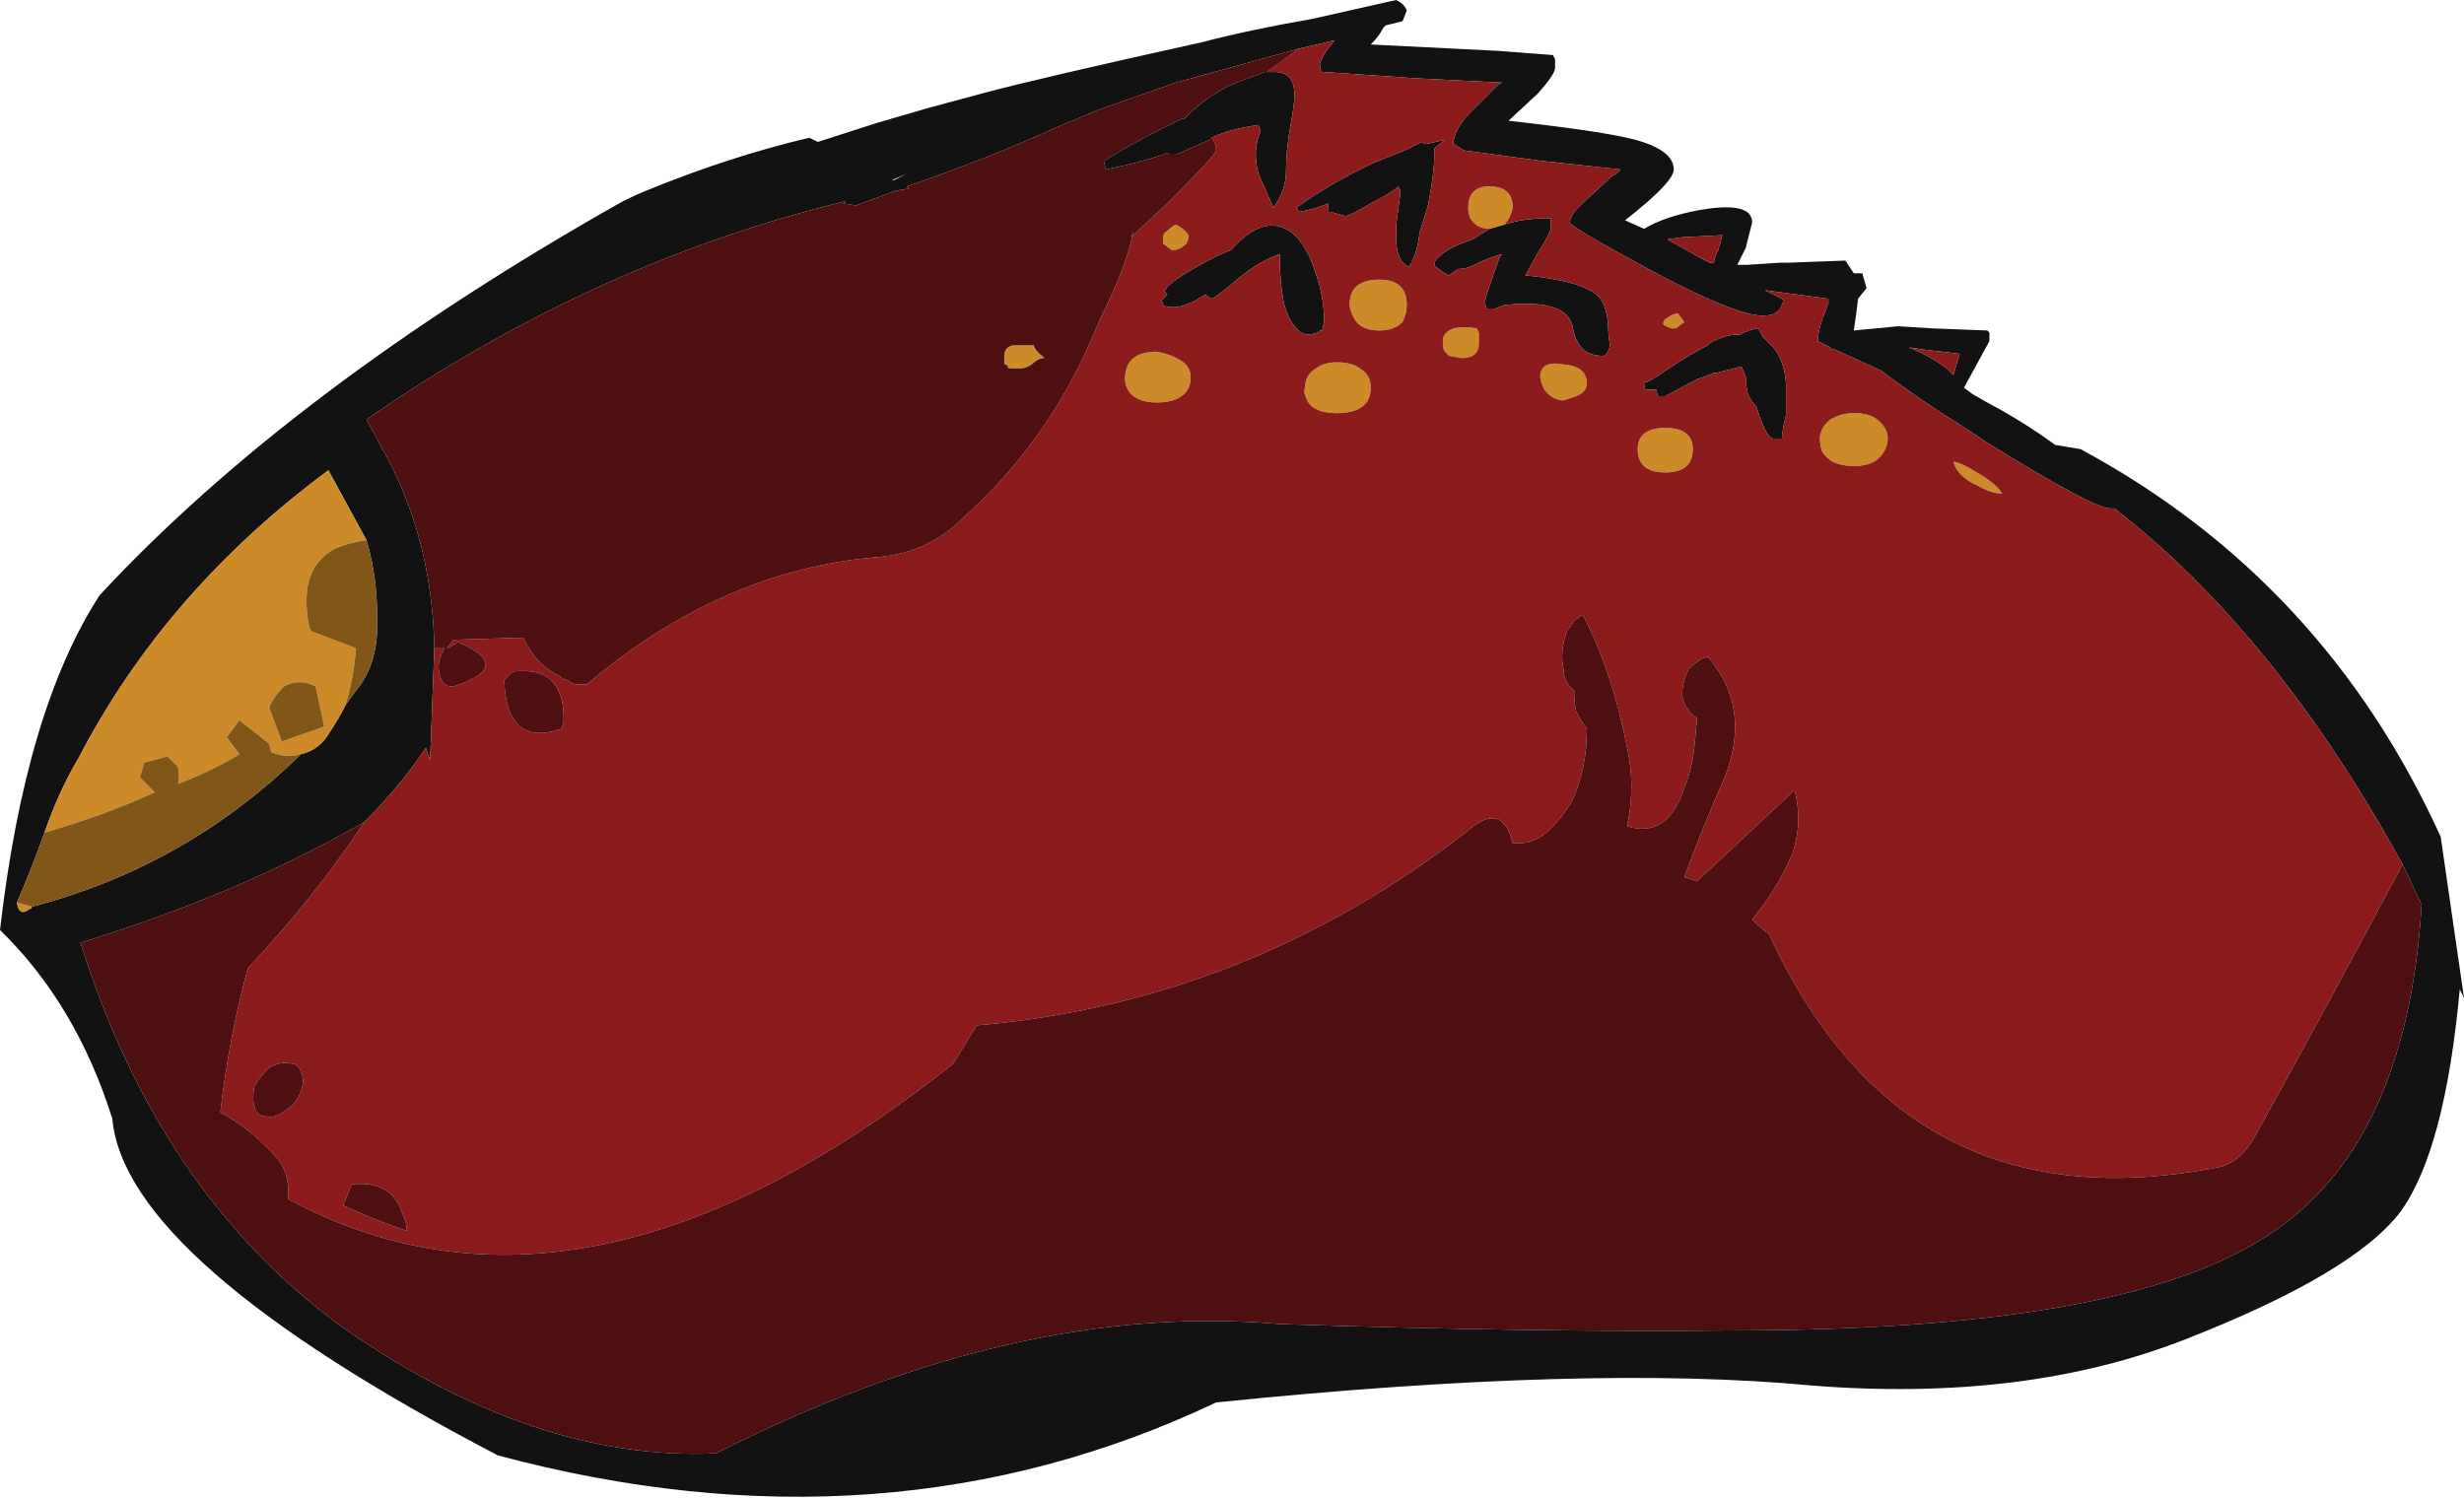 <?xml version="1.0" encoding="UTF-8" standalone="no"?>
<svg xmlns:ffdec="https://www.free-decompiler.com/flash" xmlns:xlink="http://www.w3.org/1999/xlink" ffdec:objectType="shape" height="35.35px" width="58.15px" xmlns="http://www.w3.org/2000/svg">
  <g transform="matrix(1.0, 0.0, 0.0, 1.0, 30.05, 32.3)">
    <path d="M3.15 -32.05 L3.05 -31.8 2.65 -31.7 2.6 -31.65 Q2.5 -31.45 2.3 -31.25 L5.3 -31.1 6.6 -31.0 6.65 -30.9 6.65 -30.7 Q6.65 -30.55 6.25 -30.1 L5.55 -29.45 Q7.8 -29.2 8.55 -29.0 9.45 -28.75 9.45 -28.3 9.45 -28.0 8.3 -27.1 L8.75 -26.9 Q9.25 -27.2 10.1 -27.35 11.3 -27.55 11.3 -27.05 L11.15 -26.45 10.95 -26.05 11.2 -26.05 11.95 -26.1 12.15 -26.1 13.5 -26.15 13.7 -25.85 13.9 -25.85 14.0 -25.5 13.8 -25.25 13.75 -24.85 13.7 -24.5 14.75 -24.6 15.55 -24.55 16.85 -24.5 16.9 -24.45 16.9 -24.25 16.3 -23.15 16.5 -23.0 16.85 -22.8 Q17.7 -22.35 18.45 -21.8 L19.05 -21.7 Q24.8 -18.6 27.55 -12.55 L28.1 -8.75 Q28.05 -8.85 28.0 -8.95 27.65 -5.15 26.6 -3.7 25.5 -2.25 21.55 -0.7 17.75 0.8 12.7 0.4 7.45 -0.1 -1.35 0.8 -9.15 4.5 -18.3 2.05 -27.1 -2.55 -27.4 -5.9 -28.25 -8.6 -30.05 -10.35 -29.45 -15.55 -27.7 -18.25 -23.15 -23.15 -15.35 -27.55 -15.05 -27.7 -14.8 -27.8 -12.85 -28.6 -10.95 -29.05 L-10.75 -28.95 -9.35 -29.4 -8.15 -29.75 -6.85 -30.1 Q-5.55 -30.45 -1.7 -31.3 -0.55 -31.6 0.9 -31.85 L2.9 -32.3 Q3.1 -32.2 3.15 -32.05 M26.65 -11.9 Q23.65 -17.35 19.85 -20.3 L19.75 -20.3 Q19.35 -20.3 16.85 -21.85 L16.4 -22.15 Q15.2 -22.9 14.35 -23.55 L13.25 -24.05 13.15 -24.05 13.15 -24.1 12.85 -24.25 Q12.85 -24.45 12.95 -24.75 L13.1 -25.15 13.1 -25.25 11.6 -25.45 12.0 -25.25 12.05 -25.2 11.95 -25.0 11.9 -24.95 Q11.8 -24.85 11.55 -24.85 10.9 -24.85 8.85 -25.95 7.0 -26.95 7.0 -27.05 7.0 -27.25 7.35 -27.55 L8.0 -28.15 8.1 -28.2 8.2 -28.3 6.35 -28.5 4.5 -28.75 4.25 -28.9 Q4.25 -29.2 4.6 -29.6 L5.3 -30.3 5.4 -30.35 3.4 -30.45 1.2 -30.6 1.15 -30.6 Q1.1 -30.65 1.1 -30.8 1.1 -30.85 1.25 -31.1 L1.45 -31.35 0.6 -31.15 -2.3 -30.35 -4.15 -29.7 Q-4.85 -29.4 -5.1 -29.3 -6.75 -28.55 -8.65 -27.9 L-8.6 -27.85 -8.9 -27.8 -9.85 -27.45 -10.15 -27.5 -10.1 -27.55 Q-16.05 -26.1 -21.4 -22.4 L-21.05 -21.75 Q-19.85 -19.65 -19.8 -17.0 L-19.9 -14.35 -20.0 -14.65 Q-20.6 -13.75 -21.45 -12.9 -24.4 -11.2 -28.15 -10.05 -26.3 -4.15 -22.0 -1.0 -17.45 2.2 -13.15 2.0 -6.05 -1.6 0.15 -1.05 6.3 -0.85 10.85 -0.9 20.0 -0.9 23.4 -3.1 26.75 -5.2 27.1 -10.95 L26.65 -11.9 M-0.15 -30.6 L0.05 -30.6 Q0.5 -30.6 0.5 -30.05 0.5 -29.85 0.4 -29.3 0.3 -28.75 0.3 -28.25 0.3 -27.8 0.0 -27.4 L-0.35 -28.2 Q-0.5 -28.75 -0.3 -29.2 L-0.35 -29.35 Q-1.05 -29.25 -1.45 -29.05 L-1.5 -29.0 -2.3 -28.65 -2.45 -28.65 -2.5 -28.7 -2.6 -28.65 Q-3.2 -28.45 -3.95 -28.3 L-4.0 -28.5 Q-3.2 -29.0 -2.15 -29.5 L-2.1 -29.5 -2.05 -29.55 Q-1.6 -30.0 -1.0 -30.3 L-0.2 -30.6 -0.15 -30.6 M3.8 -28.8 L3.8 -28.65 Q3.8 -28.2 3.65 -27.45 L3.45 -26.8 Q3.4 -26.3 3.2 -26.0 2.9 -26.15 2.9 -26.65 L2.9 -27.0 3.0 -27.75 3.0 -27.8 2.95 -27.9 Q2.8 -27.75 2.3 -27.5 1.8 -27.2 1.7 -27.2 L1.35 -27.3 1.35 -27.25 Q1.3 -27.25 1.3 -27.4 L1.3 -27.5 Q0.95 -27.35 0.6 -27.3 L0.55 -27.4 Q1.3 -27.95 2.35 -28.45 L3.1 -28.75 3.5 -28.95 3.6 -28.9 4.05 -29.0 3.8 -28.8 M12.1 -23.25 L12.1 -22.5 12.05 -22.3 12.0 -22.0 12.05 -21.95 11.8 -21.95 Q11.65 -21.95 11.45 -22.55 L11.4 -22.7 Q11.3 -22.8 11.2 -23.0 11.15 -23.2 11.15 -23.4 L11.05 -23.65 10.45 -23.5 10.4 -23.5 10.15 -23.4 10.0 -23.35 9.25 -22.95 9.1 -22.95 Q9.05 -22.95 9.05 -23.1 L8.8 -23.1 Q8.75 -23.1 8.75 -23.3 8.75 -23.2 9.25 -23.55 9.85 -23.95 10.25 -24.15 L10.3 -24.2 Q10.55 -24.35 10.85 -24.4 L11.0 -24.4 Q11.3 -24.55 11.45 -24.55 L11.55 -24.35 11.7 -24.2 Q12.05 -23.9 12.1 -23.25 M16.2 -23.95 L15.35 -24.05 15.0 -24.1 Q15.5 -23.9 15.9 -23.6 L16.05 -23.45 16.2 -23.95 M9.3 -26.65 L10.1 -26.2 10.3 -26.1 10.4 -26.1 Q10.4 -26.2 10.5 -26.4 L10.6 -26.75 9.65 -26.7 9.3 -26.65 M5.45 -27.0 Q5.9 -27.15 6.5 -27.15 L6.55 -27.15 Q6.55 -27.1 6.55 -26.9 6.55 -26.85 6.35 -26.5 L6.25 -26.35 5.95 -25.8 Q7.5 -25.65 7.75 -25.2 7.85 -25.05 7.9 -24.7 7.9 -24.35 7.95 -24.15 7.9 -23.95 7.8 -23.9 7.35 -23.9 7.2 -24.2 7.1 -24.35 7.05 -24.65 6.85 -25.25 5.45 -25.1 L5.2 -25.0 5.05 -25.0 Q5.0 -25.05 5.0 -25.2 5.0 -25.3 5.35 -26.25 L5.4 -26.3 Q5.15 -26.25 4.75 -26.05 4.55 -25.95 4.35 -25.95 L4.15 -25.8 4.05 -25.85 3.9 -25.95 3.85 -26.0 Q3.8 -26.0 3.8 -26.1 3.95 -26.4 4.7 -26.65 L5.1 -26.9 5.45 -27.0 M0.15 -26.3 Q-0.3 -26.15 -0.8 -25.75 -1.25 -25.35 -1.45 -25.25 L-1.55 -25.3 -1.6 -25.35 -1.85 -25.2 Q-2.15 -25.05 -2.35 -25.05 -2.65 -25.05 -2.6 -25.15 L-2.65 -25.2 -2.5 -25.35 -2.6 -25.45 -2.55 -25.45 Q-2.5 -25.65 -1.35 -26.25 L-1.0 -26.4 Q-0.2 -27.3 0.45 -26.8 0.8 -26.5 1.0 -25.85 1.2 -25.3 1.2 -24.7 L1.15 -24.5 1.1 -24.5 1.05 -24.45 0.85 -24.4 Q0.65 -24.4 0.55 -24.55 0.35 -24.75 0.25 -25.15 0.15 -25.65 0.15 -26.3 M-22.95 -14.5 Q-22.5 -14.6 -22.25 -15.05 -22.05 -15.35 -21.9 -15.65 -21.8 -15.8 -21.65 -16.0 -21.1 -16.65 -21.15 -17.75 -21.15 -18.7 -21.4 -19.55 L-22.3 -21.2 Q-26.15 -18.35 -28.2 -14.4 -28.65 -13.65 -29.0 -12.65 -29.3 -11.8 -29.65 -11.0 -29.6 -10.65 -29.35 -10.85 -29.3 -10.85 -29.3 -10.9 -25.65 -11.85 -22.95 -14.5 M-9.0 -28.05 L-8.95 -28.05 -8.65 -28.2 -9.0 -28.05" fill="#121212" fill-rule="evenodd" stroke="none"/>
    <path d="M12.9 -21.95 Q12.9 -22.2 13.15 -22.4 13.4 -22.55 13.7 -22.55 14.05 -22.55 14.25 -22.4 14.5 -22.2 14.5 -21.95 14.5 -21.75 14.35 -21.55 14.15 -21.3 13.7 -21.3 13.15 -21.3 12.95 -21.65 12.9 -21.8 12.9 -21.95 M16.6 -20.85 Q16.15 -21.05 16.05 -21.4 16.2 -21.4 16.6 -21.15 17.05 -20.9 17.2 -20.65 16.95 -20.65 16.6 -20.85 M9.55 -24.9 L9.7 -24.7 9.5 -24.55 9.4 -24.55 Q9.25 -24.6 9.2 -24.65 9.2 -24.75 9.3 -24.8 9.45 -24.9 9.55 -24.9 M5.1 -26.9 Q4.8 -26.9 4.65 -27.15 4.6 -27.25 4.6 -27.4 4.6 -27.9 5.1 -27.9 5.65 -27.9 5.65 -27.4 5.6 -27.15 5.45 -27.0 L5.1 -26.9 M6.3 -23.4 Q6.3 -23.8 6.85 -23.7 7.4 -23.65 7.4 -23.25 7.4 -23.05 7.15 -22.95 L6.85 -22.85 Q6.6 -22.85 6.4 -23.1 6.3 -23.3 6.3 -23.4 M9.9 -21.7 Q9.9 -21.15 9.25 -21.15 8.6 -21.15 8.6 -21.7 8.6 -22.2 9.25 -22.2 9.9 -22.2 9.9 -21.7 M1.8 -25.1 Q1.8 -25.7 2.5 -25.7 3.15 -25.7 3.15 -25.1 3.15 -24.9 3.05 -24.7 2.85 -24.5 2.5 -24.5 2.05 -24.5 1.9 -24.8 1.8 -25.0 1.8 -25.1 M2.3 -23.15 Q2.3 -22.95 2.2 -22.8 2.0 -22.55 1.5 -22.55 0.95 -22.55 0.8 -22.85 0.7 -23.05 0.75 -23.15 0.75 -23.45 1.0 -23.6 1.2 -23.75 1.5 -23.75 1.85 -23.75 2.05 -23.6 2.3 -23.45 2.3 -23.15 M4.85 -24.2 Q4.85 -23.85 4.45 -23.85 L4.15 -23.9 4.05 -24.0 Q4.0 -24.05 4.0 -24.25 4.0 -24.45 4.25 -24.55 4.5 -24.6 4.8 -24.55 L4.85 -24.45 Q4.85 -24.4 4.85 -24.2 M-22.95 -14.5 Q-23.3 -14.4 -23.65 -14.55 L-23.7 -14.75 -24.4 -15.3 -24.7 -14.9 -24.4 -14.5 Q-25.05 -14.1 -25.85 -13.8 -25.8 -13.95 -25.85 -14.2 L-26.1 -14.45 -26.65 -14.3 Q-26.7 -14.1 -26.75 -13.95 L-26.4 -13.6 Q-27.6 -13.05 -29.0 -12.65 -28.65 -13.65 -28.2 -14.4 -26.15 -18.35 -22.3 -21.2 L-21.4 -19.55 Q-21.8 -19.5 -22.15 -19.35 -22.7 -19.05 -22.8 -18.4 -22.85 -17.95 -22.75 -17.5 L-22.7 -17.4 -21.65 -17.0 Q-21.7 -16.3 -21.9 -15.65 -22.05 -15.35 -22.25 -15.05 -22.5 -14.6 -22.95 -14.5 M-23.35 -16.1 Q-23.6 -15.85 -23.7 -15.6 L-23.4 -14.8 -22.4 -15.15 Q-22.5 -15.65 -22.6 -16.1 -23.0 -16.3 -23.35 -16.1 M-29.65 -11.0 L-29.3 -10.9 Q-29.3 -10.85 -29.35 -10.85 -29.6 -10.65 -29.65 -11.0 M-2.0 -26.75 Q-2.0 -26.65 -2.05 -26.55 -2.15 -26.45 -2.3 -26.4 L-2.4 -26.4 -2.6 -26.55 -2.6 -26.7 Q-2.6 -26.8 -2.5 -26.85 -2.4 -26.95 -2.3 -27.0 -2.1 -26.9 -2.0 -26.75 M-3.5 -23.35 Q-3.5 -24.0 -2.75 -24.0 -2.45 -23.95 -2.2 -23.8 -1.95 -23.65 -1.95 -23.4 -1.95 -23.05 -2.25 -22.9 -2.45 -22.8 -2.75 -22.8 -3.2 -22.8 -3.4 -23.05 -3.5 -23.2 -3.5 -23.35 M-5.4 -23.85 Q-5.55 -23.85 -5.7 -23.7 -5.85 -23.6 -6.0 -23.6 -6.35 -23.6 -6.25 -23.65 -6.3 -23.7 -6.35 -23.7 L-6.35 -23.9 Q-6.35 -24.1 -6.15 -24.15 L-5.65 -24.15 Q-5.65 -24.05 -5.4 -23.85" fill="#cc8a28" fill-rule="evenodd" stroke="none"/>
    <path d="M0.6 -31.15 L1.45 -31.35 1.25 -31.1 Q1.1 -30.85 1.1 -30.8 1.1 -30.65 1.15 -30.6 L1.2 -30.6 3.4 -30.45 5.4 -30.35 5.3 -30.3 4.6 -29.6 Q4.25 -29.2 4.25 -28.9 L4.5 -28.75 6.35 -28.5 8.2 -28.3 8.1 -28.2 8.0 -28.15 7.35 -27.55 Q7.0 -27.25 7.0 -27.05 7.0 -26.95 8.85 -25.95 10.9 -24.85 11.55 -24.85 11.8 -24.85 11.9 -24.95 L11.95 -25.0 12.05 -25.2 12.0 -25.25 11.6 -25.45 13.1 -25.25 13.1 -25.15 12.95 -24.75 Q12.85 -24.45 12.85 -24.25 L13.15 -24.1 13.15 -24.05 13.25 -24.05 14.35 -23.55 Q15.2 -22.9 16.4 -22.15 L16.85 -21.85 Q19.35 -20.3 19.75 -20.3 L19.85 -20.3 Q23.65 -17.35 26.65 -11.9 24.95 -8.7 23.15 -5.45 22.8 -4.85 22.3 -4.75 14.9 -3.3 11.7 -10.25 11.5 -10.4 11.3 -10.6 L11.5 -10.85 Q11.95 -11.45 12.25 -12.15 12.5 -12.9 12.3 -13.65 L10.0 -11.5 Q9.85 -11.55 9.7 -11.6 10.1 -12.7 10.65 -13.95 11.3 -15.6 10.25 -16.8 L10.1 -16.75 9.9 -16.6 9.8 -16.5 Q9.65 -16.2 9.65 -15.9 9.7 -15.55 10.0 -15.35 L9.95 -14.8 Q9.9 -14.2 9.7 -13.7 9.3 -12.5 8.35 -12.8 8.55 -13.75 8.35 -14.65 8.0 -16.45 7.3 -17.8 L7.1 -17.65 7.0 -17.5 6.95 -17.45 Q6.75 -16.95 6.85 -16.5 6.85 -16.2 7.1 -16.0 7.1 -15.7 7.15 -15.5 7.25 -15.3 7.4 -15.1 7.4 -14.15 7.05 -13.4 6.85 -13.05 6.6 -12.8 6.2 -12.35 5.65 -12.4 5.4 -13.4 4.6 -12.7 -0.6 -8.65 -7.0 -8.1 L-7.55 -7.2 Q-16.3 -0.25 -23.25 -4.0 -23.25 -4.05 -23.25 -4.2 -23.25 -4.65 -23.5 -4.95 -24.05 -5.6 -24.85 -6.05 -24.65 -7.8 -24.2 -9.45 -22.6 -11.15 -21.45 -12.9 -20.6 -13.75 -20.0 -14.65 L-19.9 -14.35 -19.8 -17.0 -19.55 -17.0 Q-19.7 -16.8 -19.7 -16.55 -19.65 -15.95 -19.2 -16.15 -17.95 -16.6 -19.25 -17.15 L-19.3 -17.1 Q-19.4 -17.05 -19.5 -17.0 L-19.35 -17.2 -17.7 -17.25 Q-17.4 -16.6 -16.85 -16.35 -16.75 -16.25 -16.65 -16.25 -16.55 -16.15 -16.45 -16.15 L-16.2 -16.15 Q-13.0 -18.85 -9.35 -19.15 -8.15 -19.25 -7.35 -20.05 -5.45 -21.75 -4.4 -24.05 L-4.05 -24.85 Q-3.45 -26.05 -3.3 -26.85 L-3.35 -26.7 Q-3.05 -27.0 -2.5 -27.5 -1.35 -28.65 -1.35 -28.75 -1.35 -28.9 -1.45 -29.05 -1.05 -29.25 -0.35 -29.35 L-0.3 -29.2 Q-0.5 -28.75 -0.35 -28.2 L0.0 -27.4 Q0.3 -27.8 0.3 -28.25 0.3 -28.75 0.4 -29.3 0.5 -29.85 0.5 -30.05 0.5 -30.6 0.05 -30.6 L-0.15 -30.6 0.6 -31.15 M12.1 -23.25 Q12.05 -23.9 11.7 -24.2 L11.55 -24.35 11.45 -24.55 Q11.3 -24.55 11.0 -24.4 L10.85 -24.4 Q10.55 -24.35 10.3 -24.2 L10.25 -24.15 Q9.85 -23.95 9.25 -23.55 8.75 -23.2 8.75 -23.3 8.75 -23.1 8.8 -23.1 L9.05 -23.1 Q9.05 -22.95 9.1 -22.95 L9.25 -22.95 10.0 -23.35 10.15 -23.4 10.4 -23.5 10.45 -23.5 11.05 -23.65 11.15 -23.4 Q11.15 -23.2 11.2 -23.0 11.3 -22.8 11.4 -22.7 L11.45 -22.55 Q11.65 -21.95 11.8 -21.95 L12.05 -21.95 12.0 -22.0 12.05 -22.3 12.1 -22.5 12.1 -23.25 M3.8 -28.8 L4.05 -29.0 3.6 -28.9 3.5 -28.95 3.1 -28.75 2.35 -28.45 Q1.3 -27.95 0.55 -27.4 L0.6 -27.3 Q0.95 -27.35 1.3 -27.5 L1.3 -27.4 Q1.3 -27.25 1.35 -27.25 L1.35 -27.3 1.7 -27.2 Q1.8 -27.2 2.3 -27.5 2.8 -27.75 2.95 -27.9 L3.0 -27.8 3.0 -27.75 2.9 -27.0 2.9 -26.65 Q2.9 -26.15 3.2 -26.0 3.4 -26.3 3.45 -26.8 L3.65 -27.45 Q3.8 -28.2 3.8 -28.65 L3.8 -28.8 M12.9 -21.95 Q12.9 -21.8 12.95 -21.65 13.15 -21.3 13.7 -21.3 14.15 -21.3 14.35 -21.55 14.5 -21.75 14.5 -21.95 14.5 -22.2 14.25 -22.4 14.05 -22.55 13.7 -22.55 13.4 -22.55 13.15 -22.4 12.9 -22.2 12.9 -21.95 M16.2 -23.95 L16.05 -23.45 15.9 -23.6 Q15.5 -23.9 15.0 -24.1 L15.35 -24.05 16.2 -23.95 M16.6 -20.85 Q16.95 -20.65 17.2 -20.65 17.05 -20.9 16.6 -21.15 16.2 -21.4 16.05 -21.4 16.15 -21.05 16.6 -20.85 M9.3 -26.65 L9.65 -26.7 10.6 -26.75 10.5 -26.4 Q10.4 -26.2 10.4 -26.1 L10.3 -26.1 10.1 -26.2 9.3 -26.65 M9.55 -24.9 Q9.45 -24.9 9.3 -24.8 9.2 -24.75 9.2 -24.65 9.25 -24.6 9.4 -24.55 L9.5 -24.55 9.7 -24.7 9.55 -24.9 M5.1 -26.9 L4.7 -26.65 Q3.95 -26.4 3.8 -26.1 3.8 -26.0 3.85 -26.0 L3.9 -25.95 4.05 -25.85 4.15 -25.8 4.35 -25.95 Q4.55 -25.95 4.75 -26.05 5.15 -26.25 5.4 -26.3 L5.35 -26.25 Q5.0 -25.3 5.0 -25.2 5.0 -25.05 5.05 -25.0 L5.2 -25.0 5.45 -25.1 Q6.85 -25.25 7.05 -24.65 7.1 -24.35 7.2 -24.2 7.35 -23.9 7.8 -23.9 7.9 -23.95 7.95 -24.15 7.9 -24.35 7.9 -24.7 7.85 -25.05 7.75 -25.2 7.5 -25.65 5.95 -25.8 L6.25 -26.35 6.35 -26.5 Q6.55 -26.85 6.55 -26.9 6.55 -27.1 6.55 -27.15 L6.5 -27.15 Q5.9 -27.15 5.45 -27.0 5.6 -27.15 5.65 -27.4 5.65 -27.9 5.1 -27.9 4.6 -27.9 4.6 -27.4 4.6 -27.25 4.65 -27.15 4.8 -26.9 5.1 -26.9 M9.9 -21.7 Q9.9 -22.2 9.25 -22.2 8.6 -22.2 8.6 -21.7 8.6 -21.15 9.25 -21.15 9.9 -21.15 9.9 -21.7 M6.3 -23.4 Q6.3 -23.3 6.4 -23.1 6.6 -22.85 6.85 -22.85 L7.15 -22.95 Q7.4 -23.05 7.4 -23.25 7.4 -23.65 6.85 -23.7 6.3 -23.8 6.3 -23.4 M0.15 -26.3 Q0.15 -25.65 0.25 -25.15 0.35 -24.75 0.55 -24.55 0.65 -24.4 0.85 -24.4 L1.05 -24.45 1.1 -24.5 1.15 -24.5 1.2 -24.7 Q1.2 -25.3 1.0 -25.85 0.8 -26.5 0.45 -26.8 -0.2 -27.3 -1.0 -26.4 L-1.35 -26.25 Q-2.5 -25.65 -2.55 -25.45 L-2.6 -25.45 -2.5 -25.35 -2.65 -25.2 -2.6 -25.15 Q-2.65 -25.05 -2.35 -25.05 -2.15 -25.05 -1.85 -25.2 L-1.6 -25.35 -1.55 -25.3 -1.45 -25.25 Q-1.25 -25.35 -0.8 -25.75 -0.3 -26.15 0.15 -26.3 M4.85 -24.2 Q4.85 -24.4 4.85 -24.45 L4.8 -24.55 Q4.5 -24.6 4.25 -24.55 4.0 -24.45 4.0 -24.25 4.0 -24.05 4.05 -24.0 L4.15 -23.9 4.45 -23.85 Q4.85 -23.85 4.85 -24.2 M2.3 -23.15 Q2.3 -23.45 2.05 -23.6 1.85 -23.75 1.5 -23.75 1.2 -23.75 1.0 -23.6 0.75 -23.45 0.75 -23.15 0.7 -23.05 0.8 -22.85 0.95 -22.55 1.5 -22.55 2.0 -22.55 2.2 -22.8 2.3 -22.95 2.3 -23.15 M1.8 -25.1 Q1.8 -25.0 1.9 -24.8 2.05 -24.5 2.5 -24.5 2.85 -24.5 3.05 -24.7 3.15 -24.9 3.15 -25.1 3.15 -25.7 2.5 -25.7 1.8 -25.7 1.8 -25.1 M-23.2 -7.2 Q-23.45 -7.25 -23.7 -7.1 -23.95 -6.85 -24.05 -6.65 -24.1 -6.35 -24.05 -6.2 -24.0 -5.95 -23.75 -5.95 -23.55 -5.9 -23.3 -6.1 -23.05 -6.25 -22.95 -6.55 -22.85 -6.8 -22.95 -7.0 -23.0 -7.2 -23.2 -7.2 M-3.5 -23.35 Q-3.5 -23.2 -3.4 -23.05 -3.2 -22.8 -2.75 -22.8 -2.45 -22.8 -2.25 -22.9 -1.95 -23.05 -1.95 -23.4 -1.95 -23.65 -2.2 -23.8 -2.45 -23.95 -2.75 -24.0 -3.5 -24.0 -3.5 -23.35 M-2.0 -26.75 Q-2.1 -26.9 -2.3 -27.0 -2.4 -26.95 -2.5 -26.85 -2.6 -26.8 -2.6 -26.7 L-2.6 -26.55 -2.4 -26.4 -2.3 -26.4 Q-2.15 -26.45 -2.05 -26.55 -2.0 -26.65 -2.0 -26.75 M-21.75 -4.35 L-21.95 -3.85 Q-21.2 -3.5 -20.45 -3.25 -20.45 -3.45 -20.55 -3.65 -20.8 -4.45 -21.75 -4.35 M-17.95 -16.45 L-18.15 -16.25 Q-18.1 -14.65 -16.8 -15.1 L-16.75 -15.25 Q-16.7 -16.6 -17.95 -16.45" fill="#8c1c1c" fill-rule="evenodd" stroke="none"/>
    <path d="M0.6 -31.15 L-0.15 -30.6 -0.2 -30.6 -1.0 -30.3 Q-1.6 -30.0 -2.05 -29.55 L-2.1 -29.5 -2.15 -29.5 Q-3.2 -29.0 -4.0 -28.5 L-3.95 -28.3 Q-3.2 -28.45 -2.6 -28.65 L-2.5 -28.7 -2.45 -28.65 -2.3 -28.65 -1.5 -29.0 -1.45 -29.05 Q-1.35 -28.9 -1.35 -28.75 -1.35 -28.65 -2.5 -27.5 -3.05 -27.0 -3.35 -26.7 L-3.3 -26.85 Q-3.45 -26.05 -4.05 -24.85 L-4.4 -24.05 Q-5.45 -21.75 -7.35 -20.05 -8.15 -19.25 -9.35 -19.15 -13.0 -18.85 -16.2 -16.15 L-16.45 -16.15 Q-16.55 -16.15 -16.65 -16.25 -16.75 -16.25 -16.85 -16.35 -17.4 -16.6 -17.7 -17.25 L-19.35 -17.2 -19.5 -17.0 Q-19.4 -17.05 -19.3 -17.1 L-19.25 -17.15 Q-17.95 -16.6 -19.2 -16.15 -19.65 -15.95 -19.7 -16.55 -19.7 -16.8 -19.55 -17.0 L-19.8 -17.0 Q-19.85 -19.65 -21.05 -21.75 L-21.4 -22.4 Q-16.05 -26.1 -10.1 -27.55 L-10.15 -27.5 -9.85 -27.45 -8.9 -27.8 -8.6 -27.85 -8.65 -27.9 Q-6.75 -28.55 -5.1 -29.3 -4.85 -29.4 -4.15 -29.7 L-2.3 -30.35 0.6 -31.15 M-21.45 -12.9 Q-22.6 -11.15 -24.2 -9.45 -24.65 -7.8 -24.85 -6.05 -24.05 -5.6 -23.5 -4.95 -23.25 -4.65 -23.25 -4.2 -23.25 -4.05 -23.25 -4.0 -16.3 -0.25 -7.55 -7.2 L-7.0 -8.1 Q-0.6 -8.65 4.6 -12.7 5.4 -13.4 5.65 -12.4 6.2 -12.35 6.6 -12.8 6.85 -13.05 7.05 -13.4 7.4 -14.15 7.4 -15.1 7.25 -15.3 7.15 -15.5 7.1 -15.7 7.1 -16.0 6.85 -16.2 6.85 -16.5 6.75 -16.95 6.95 -17.45 L7.0 -17.5 7.1 -17.65 7.3 -17.8 Q8.0 -16.45 8.35 -14.65 8.55 -13.75 8.35 -12.8 9.3 -12.5 9.7 -13.7 9.9 -14.2 9.95 -14.8 L10.0 -15.35 Q9.7 -15.55 9.65 -15.9 9.65 -16.2 9.8 -16.5 L9.9 -16.6 10.1 -16.75 10.25 -16.8 Q11.3 -15.6 10.65 -13.95 10.1 -12.7 9.7 -11.6 9.85 -11.55 10.0 -11.5 L12.3 -13.65 Q12.5 -12.9 12.25 -12.15 11.95 -11.45 11.5 -10.85 L11.3 -10.6 Q11.5 -10.4 11.7 -10.25 14.9 -3.3 22.3 -4.75 22.8 -4.85 23.15 -5.45 24.95 -8.7 26.65 -11.9 L27.1 -10.95 Q26.75 -5.2 23.4 -3.1 20.0 -0.9 10.85 -0.9 6.3 -0.85 0.15 -1.05 -6.05 -1.6 -13.15 2.0 -17.45 2.2 -22.0 -1.0 -26.3 -4.15 -28.15 -10.05 -24.4 -11.2 -21.45 -12.9 M-23.2 -7.2 Q-23.0 -7.2 -22.95 -7.0 -22.85 -6.8 -22.95 -6.55 -23.05 -6.25 -23.3 -6.1 -23.55 -5.9 -23.75 -5.95 -24.0 -5.95 -24.05 -6.2 -24.1 -6.35 -24.05 -6.65 -23.95 -6.85 -23.7 -7.1 -23.45 -7.25 -23.2 -7.2 M-5.4 -23.85 Q-5.65 -24.05 -5.65 -24.15 L-6.15 -24.15 Q-6.35 -24.1 -6.35 -23.9 L-6.35 -23.7 Q-6.3 -23.7 -6.25 -23.65 -6.35 -23.6 -6.0 -23.6 -5.85 -23.6 -5.7 -23.7 -5.55 -23.85 -5.4 -23.85 M-17.95 -16.45 Q-16.7 -16.6 -16.75 -15.25 L-16.8 -15.1 Q-18.1 -14.65 -18.15 -16.25 L-17.95 -16.45 M-21.75 -4.35 Q-20.8 -4.45 -20.55 -3.65 -20.45 -3.45 -20.45 -3.25 -21.2 -3.5 -21.95 -3.85 L-21.75 -4.35" fill="#4d0f0f" fill-rule="evenodd" stroke="none"/>
    <path d="M-23.35 -16.1 Q-23.0 -16.3 -22.6 -16.1 -22.5 -15.65 -22.4 -15.15 L-23.4 -14.8 -23.7 -15.6 Q-23.6 -15.85 -23.35 -16.1 M-29.0 -12.65 Q-27.6 -13.05 -26.4 -13.6 L-26.75 -13.95 Q-26.7 -14.1 -26.65 -14.3 L-26.1 -14.45 -25.85 -14.2 Q-25.8 -13.95 -25.85 -13.8 -25.05 -14.1 -24.4 -14.5 L-24.7 -14.9 -24.4 -15.3 -23.7 -14.75 -23.65 -14.55 Q-23.3 -14.4 -22.95 -14.5 -25.65 -11.85 -29.3 -10.9 L-29.65 -11.0 Q-29.3 -11.8 -29.0 -12.65 M-21.9 -15.65 Q-21.7 -16.3 -21.65 -17.0 L-22.7 -17.4 -22.75 -17.5 Q-22.85 -17.95 -22.8 -18.4 -22.7 -19.05 -22.15 -19.35 -21.8 -19.5 -21.4 -19.55 -21.15 -18.7 -21.15 -17.75 -21.1 -16.65 -21.65 -16.0 -21.8 -15.8 -21.9 -15.65" fill="#805619" fill-rule="evenodd" stroke="none"/>
  </g>
</svg>
